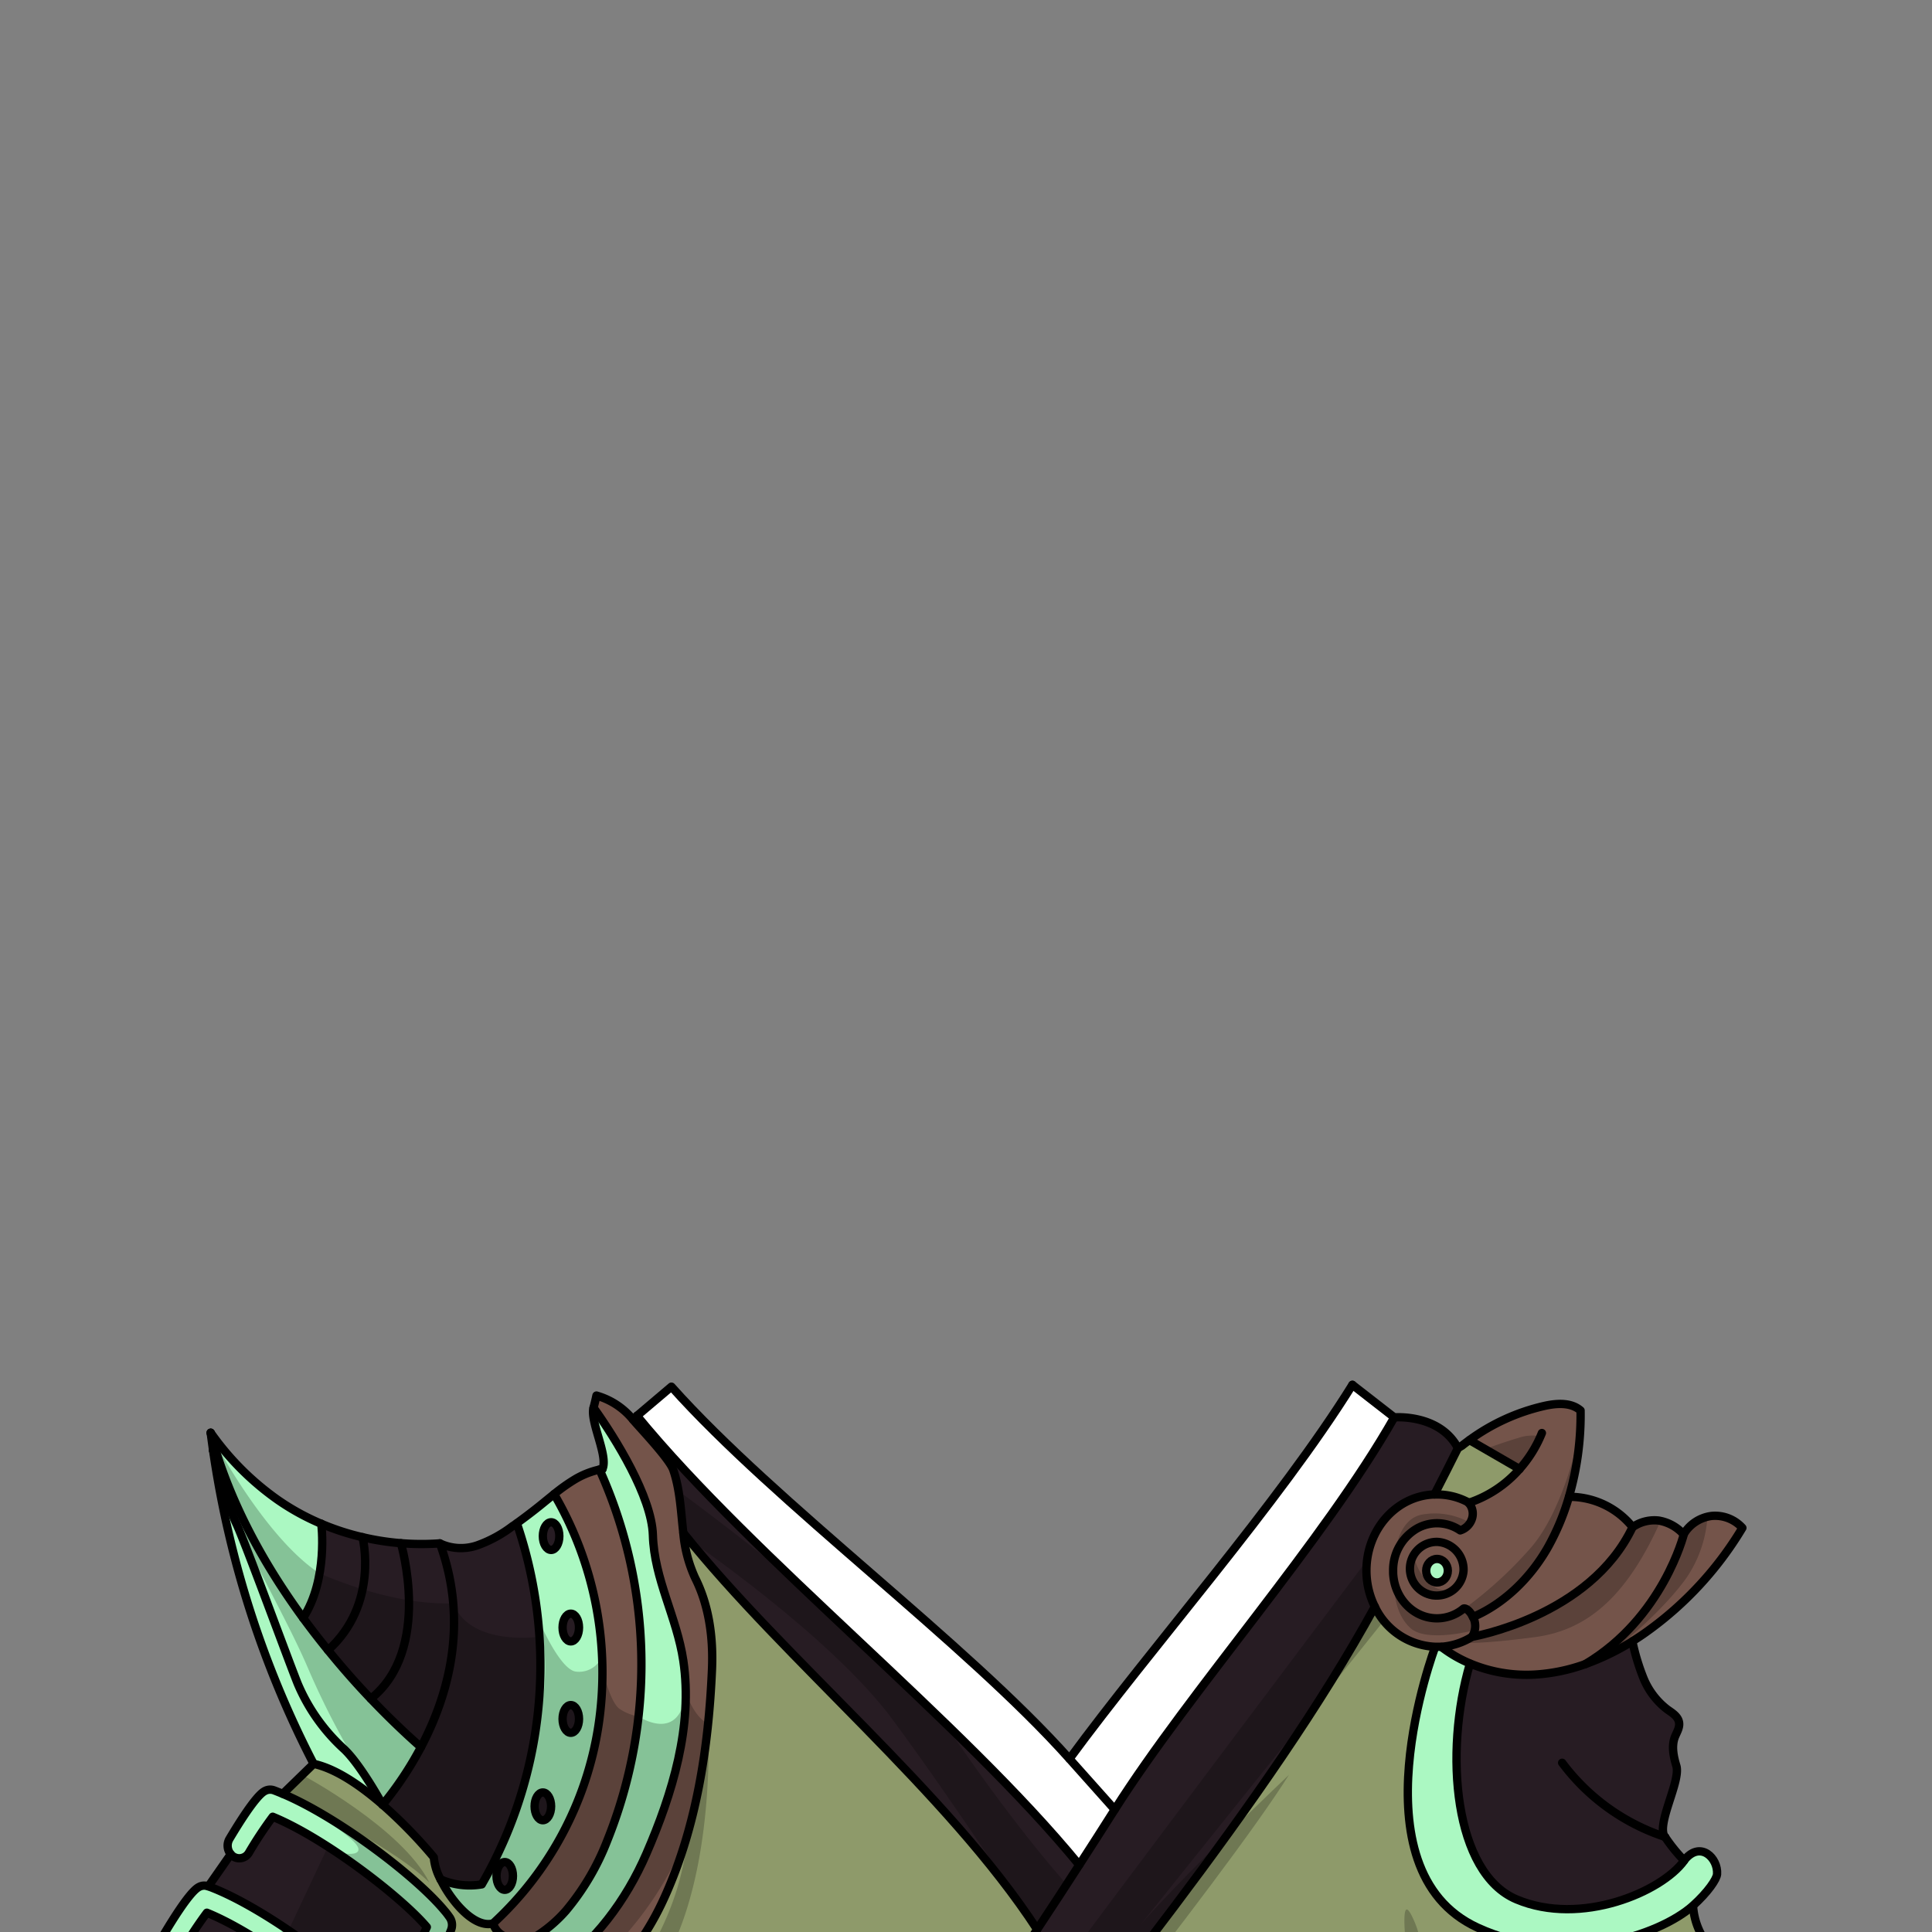 <svg xmlns="http://www.w3.org/2000/svg" viewBox="0 0 432 432">
  <rect x="0" y="0" width="432" height="432" fill="#808080" stroke="none"/>
  <defs>
    <style>.GUNDAN_OWL_OUTFIT_GUNDAN_OWL_OUTFIT_16_cls-1{isolation:isolate;}.GUNDAN_OWL_OUTFIT_GUNDAN_OWL_OUTFIT_16_cls-2{fill:#74544a;}.GUNDAN_OWL_OUTFIT_GUNDAN_OWL_OUTFIT_16_cls-3{fill:#abf8c2;}.GUNDAN_OWL_OUTFIT_GUNDAN_OWL_OUTFIT_16_cls-4{fill:#271c23;}.GUNDAN_OWL_OUTFIT_GUNDAN_OWL_OUTFIT_16_cls-5{fill:#8e9a6a;}.GUNDAN_OWL_OUTFIT_GUNDAN_OWL_OUTFIT_16_cls-6{fill:#fff;}.GUNDAN_OWL_OUTFIT_GUNDAN_OWL_OUTFIT_16_cls-7{fill:none;stroke:#000;stroke-linecap:round;stroke-linejoin:round;stroke-width:1.86px;}.GUNDAN_OWL_OUTFIT_GUNDAN_OWL_OUTFIT_16_cls-8{opacity:0.22;mix-blend-mode:multiply;}</style>
  </defs>
  <g class="GUNDAN_OWL_OUTFIT_GUNDAN_OWL_OUTFIT_16_cls-1">
    <g id="oufit">
      <path class="GUNDAN_OWL_OUTFIT_GUNDAN_OWL_OUTFIT_16_cls-2" d="M382.76,338.94a8.52,8.52,0,0,0-6.25,4.11A9.63,9.63,0,0,0,370.9,340a8.51,8.51,0,0,0-5.84,1.47,18.14,18.14,0,0,0-14.21-6.78,65.44,65.44,0,0,0,2.58-19.24c-2.22-1.93-5.41-1.67-8.2-1A45.36,45.36,0,0,0,328.58,322l11.21,6.48a26,26,0,0,1-11.39,7.56,3.62,3.62,0,0,1,.63,3.78,4,4,0,0,1-2.53,2.35,9.27,9.27,0,0,0-5.18-1.6,9.12,9.12,0,0,0-4.53,1.2,10.73,10.73,0,0,0-5.29,9.43c0,.18,0,.35,0,.53.25,5.62,4.55,10.1,9.81,10.1a9.3,9.3,0,0,0,5.93-2.17c.36-.17,1.32.27,2.1,1.88a6.28,6.28,0,0,1,.27.58,4.38,4.38,0,0,1-.49,3.9,14.92,14.92,0,0,1-6.83,2.22,28.45,28.45,0,0,0,6.38,3.7,32.66,32.66,0,0,0,14.46,2.49,40.12,40.12,0,0,0,11.31-2.33A55.37,55.37,0,0,0,365,367c1-.64,2.05-1.31,3-2a77.37,77.37,0,0,0,21.6-23.36A8.22,8.22,0,0,0,382.76,338.94Zm-61.44,14.89a2.63,2.63,0,1,1,2.42-2.62A2.53,2.53,0,0,1,321.32,353.83Z" />
      <path class="GUNDAN_OWL_OUTFIT_GUNDAN_OWL_OUTFIT_16_cls-3" d="M323.74,351.21a2.43,2.43,0,1,0-2.42,2.62A2.54,2.54,0,0,0,323.74,351.21Z" />
      <path class="GUNDAN_OWL_OUTFIT_GUNDAN_OWL_OUTFIT_16_cls-3" d="M376.79,415.68c-.07.12-.15.22-.22.33-5,6.93-23,14.72-37.46,8.65-13.93-5.85-16.3-32.73-10.43-52.71a28.45,28.45,0,0,1-6.38-3.7l-1,0a3,3,0,0,1-.43,0h0S302.14,418,330.38,431c19.39,8.93,40.62,1.83,48.15-4.88,3.43-3.06,5.34-6,5.41-7.07C384.19,415.46,380.31,411.56,376.79,415.68Z" />
      <path class="GUNDAN_OWL_OUTFIT_GUNDAN_OWL_OUTFIT_16_cls-2" d="M322.3,368.25l-1,0a3,3,0,0,1-.43,0,15.65,15.65,0,0,1-13.47-9,18.19,18.19,0,0,1-1.86-8.05c0-9.22,6.74-16.73,15.19-17h.57a14.76,14.76,0,0,1,7,1.75l.11.15a3.62,3.62,0,0,1,.63,3.78,4,4,0,0,1-2.53,2.35,9.27,9.27,0,0,0-5.18-1.6,9.12,9.12,0,0,0-4.53,1.2,10.73,10.73,0,0,0-5.29,9.43c0,.18,0,.35,0,.53.25,5.62,4.55,10.1,9.81,10.1a9.3,9.3,0,0,0,5.93-2.17c.36-.17,1.32.27,2.1,1.88a6.28,6.28,0,0,1,.27.58,4.38,4.38,0,0,1-.49,3.9A14.92,14.92,0,0,1,322.3,368.25Z" />
      <path class="GUNDAN_OWL_OUTFIT_GUNDAN_OWL_OUTFIT_16_cls-4" d="M80.7,452.31c-5.67-6.73-22.78-19.88-34.45-24.67a92.83,92.83,0,0,0-5.31,8,2.48,2.48,0,0,1-3.59.84l-.27-.22a50.67,50.67,0,0,0-5.49,14.19s1.72,4,14,12,26.68,10.17,26.68,10.17l6.09-9.72a2.32,2.32,0,0,1-.81-.5,3,3,0,0,1-.34-4A34.47,34.47,0,0,0,80.7,452.31Z" />
      <path class="GUNDAN_OWL_OUTFIT_GUNDAN_OWL_OUTFIT_16_cls-4" d="M91.94,437a34.94,34.94,0,0,0,3.5-6.12C89.76,424.14,72.66,411,61,406.2a90,90,0,0,0-5.3,8,2.48,2.48,0,0,1-3.6.83,2.22,2.22,0,0,1-.48-.44l-5,7.17c12.93,4.74,33.7,20.47,39.24,28.37a3.83,3.83,0,0,1,.25.44l6.11-9.73A3,3,0,0,1,91.94,437Z" />
      <path class="GUNDAN_OWL_OUTFIT_GUNDAN_OWL_OUTFIT_16_cls-5" d="M328.29,335.9l.11.15a26,26,0,0,0,11.39-7.56L328.58,322c-.56.41-1.13.83-1.68,1.27l-.89.53h0c-1.72,3.46-3.48,6.92-5.25,10.36h.57A14.76,14.76,0,0,1,328.29,335.9Z" />
      <path class="GUNDAN_OWL_OUTFIT_GUNDAN_OWL_OUTFIT_16_cls-5" d="M404.09,484.07a193.82,193.82,0,0,1-13.43-22.77c-1.27-2.55-2.53-5.25-2.53-8.15,0-1.69.42-3.36.28-5s-1.05-3.49-2.59-3.75c.86-1.75.31-3.94-.69-5.58s-2.45-2.93-3.59-4.46a15.67,15.67,0,0,1-3-8.23c-7.53,6.71-28.76,13.81-48.15,4.88-28.24-13-9.49-62.69-9.49-62.69h0a15.65,15.65,0,0,1-13.47-9c-24,43.83-64.49,91.68-94.24,131.18H311.1l1-1,.3-.27.26-.25h0v0c-.16.48-.32,1-.49,1.45h4.17l85.76.38H407Z" />
      <path class="GUNDAN_OWL_OUTFIT_GUNDAN_OWL_OUTFIT_16_cls-5" d="M152.79,342.75a30.22,30.22,0,0,0,2.63,10.07c3.14,6.23,4.09,13.41,3.78,20.51-.76,17.42-3.45,35-10.5,50.68-5.1,11.41-13.45,21.67-24.65,25.32,0,0-3.79-4.34-.26-8.75,0,0,0,0,0,0-4-1-4.35-7.39-4.35-7.39h0c-.4.11-7.46,2-9.19-3.09-2.71.73-5.84-1.55-8.37-4.64a26.93,26.93,0,0,1-3.34-5.2h0A12.74,12.74,0,0,1,97,415.3a107.45,107.45,0,0,0-11.46-11.75c-4.76-4.15-10.36-8.06-15.42-9.15-4.44,4.31-6.19,6-6.89,6.7,12.16,5.15,29.68,18.3,36.16,26.12.44.52.82,1,1.15,1.49a3,3,0,0,1,.33,2.79,41,41,0,0,1-4.94,9.09,2.55,2.55,0,0,1-2,1,2.49,2.49,0,0,1-1.65-.64.94.94,0,0,1-.1-.1l-6.11,9.73a3,3,0,0,1,.07,2.36A39.26,39.26,0,0,1,81.2,462a2.43,2.43,0,0,1-2.85.87l-6.09,9.72s-14.42-2.2-26.68-10.17A75.17,75.17,0,0,0,43.52,470a56.59,56.59,0,0,1-2.42,8.63A24.64,24.64,0,0,0,39.28,483v4.59l.85,2.9H191.46q20.76-29.07,40.45-59C211.91,400.76,175.47,371.16,152.79,342.75Z" />
      <path class="GUNDAN_OWL_OUTFIT_GUNDAN_OWL_OUTFIT_16_cls-4" d="M372.3,410.73v0h0c-1.92-2.91,3.64-12.49,2.59-15.91-.62-2-1.08-4.28-.38-6.29.38-1.11,1.12-2.17,1-3.33-.19-1.42-1.56-2.21-2.67-3A16.8,16.8,0,0,1,367.4,375a49.5,49.5,0,0,1-2.39-8,55.37,55.37,0,0,1-10.56,5.14,40.12,40.12,0,0,1-11.31,2.33A32.66,32.66,0,0,1,328.68,372c-5.87,20-3.5,46.86,10.43,52.71,14.42,6.07,32.46-1.72,37.46-8.65A36.38,36.38,0,0,1,372.3,410.73Z" />
      <path class="GUNDAN_OWL_OUTFIT_GUNDAN_OWL_OUTFIT_16_cls-4" d="M311.76,316.93c-15.71,27.69-45.49,60.9-62.5,87.69q-3.94,6.21-7.94,12.4c-26.2-32-72.71-68.46-98.9-100.43l-.86.85c1.6,1.9,8.12,8.72,9,11.22,1.55,4.52,1.7,9.37,2.25,14.08h0c22.68,28.41,59.12,58,79.12,88.68q-19.68,29.91-40.45,59h21.72c29.75-39.5,70.21-87.35,94.24-131.18a18.19,18.19,0,0,1-1.86-8.05c0-9.22,6.74-16.73,15.19-17,1.77-3.44,3.53-6.9,5.25-10.36C321.9,316.05,311.76,316.93,311.76,316.93Z" />
      <path class="GUNDAN_OWL_OUTFIT_GUNDAN_OWL_OUTFIT_16_cls-2" d="M155.42,352.82a30.22,30.22,0,0,1-2.63-10.07h0c-.55-4.71-.7-9.56-2.25-14.08-.86-2.5-7.38-9.32-9-11.22a16.26,16.26,0,0,0-8.17-5.39c-.2.92-.41,1.83-.66,2.73,4.88,6.82,13,19.87,13.26,28.49.28,9.81,5.36,18.37,6.8,28.05,2.18,14.61-2.44,29.75-8.25,43.15-4.56,10.52-11.67,20-20.74,26.09,0,0,0,0,0,0-3.53,4.41.26,8.75.26,8.75,11.2-3.65,19.55-13.91,24.65-25.32,7.05-15.7,9.74-33.26,10.5-50.68C159.51,366.23,158.56,359.05,155.42,352.82Z" />
      <path class="GUNDAN_OWL_OUTFIT_GUNDAN_OWL_OUTFIT_16_cls-2" d="M135.77,411.56a105.72,105.72,0,0,0-1.72-83,18.49,18.49,0,0,0-5.75,2.34,39.66,39.66,0,0,0-4.4,3.15,79.16,79.16,0,0,1,9.88,52,75.6,75.6,0,0,1-23.54,44c1.73,5.11,8.79,3.2,9.19,3.09h0a30.81,30.81,0,0,0,7.12-6A55.61,55.61,0,0,0,135.77,411.56Z" />
      <path class="GUNDAN_OWL_OUTFIT_GUNDAN_OWL_OUTFIT_16_cls-4" d="M112.86,416.36c-1,0-1.84,1.4-1.84,3.11s.82,3.1,1.84,3.1,1.84-1.39,1.84-3.1S113.88,416.36,112.86,416.36Z" />
      <path class="GUNDAN_OWL_OUTFIT_GUNDAN_OWL_OUTFIT_16_cls-4" d="M127.63,367c1,0,1.84-1.39,1.84-3.1s-.82-3.1-1.84-3.1-1.84,1.38-1.84,3.1S126.61,367,127.63,367Z" />
      <path class="GUNDAN_OWL_OUTFIT_GUNDAN_OWL_OUTFIT_16_cls-4" d="M127.63,381.26c-1,0-1.84,1.38-1.84,3.1s.82,3.1,1.84,3.1,1.84-1.39,1.84-3.1S128.65,381.26,127.63,381.26Z" />
      <path class="GUNDAN_OWL_OUTFIT_GUNDAN_OWL_OUTFIT_16_cls-4" d="M123.23,340.38c-1,0-1.85,1.38-1.85,3.1s.83,3.09,1.85,3.09,1.84-1.38,1.84-3.09S124.25,340.38,123.23,340.38Z" />
      <path class="GUNDAN_OWL_OUTFIT_GUNDAN_OWL_OUTFIT_16_cls-4" d="M121.38,400.8c-1,0-1.84,1.38-1.84,3.1s.82,3.11,1.84,3.11,1.85-1.4,1.85-3.11S122.4,400.8,121.38,400.8Z" />
      <path class="GUNDAN_OWL_OUTFIT_GUNDAN_OWL_OUTFIT_16_cls-4" d="M115.57,340.58c-.31.24-.64.46-1,.69a29.1,29.1,0,0,1-7.74,4.23,11.15,11.15,0,0,1-8.51-.4,57.51,57.51,0,0,1-17.3-1.39,55.18,55.18,0,0,1-9.22-3s1.6,12.38-4.07,21.08q2.79,3.8,5.58,7.21c3.33,4.09,6.58,7.73,9.56,10.86,4.75,5,8.79,8.69,11.22,10.82a77.13,77.13,0,0,1-8.58,12.88A107.45,107.45,0,0,1,97,415.3a12.74,12.74,0,0,0,1.51,4.94h0a16.27,16.27,0,0,0,9.21,1.11A97.59,97.59,0,0,0,120.62,379,98.74,98.74,0,0,0,115.57,340.58Z" />
      <path class="GUNDAN_OWL_OUTFIT_GUNDAN_OWL_OUTFIT_16_cls-6" d="M302.4,309.65c-16.31,26.24-45.09,58.86-63.26,83.63-23.34-26.14-65.67-57.09-89-83.22l-7.71,6.53c26.19,32,72.7,68.47,98.9,100.43q4-6.18,7.94-12.4c17-26.79,46.79-60,62.5-87.69Z" />
      <path class="GUNDAN_OWL_OUTFIT_GUNDAN_OWL_OUTFIT_16_cls-3" d="M85.82,450.15c-5.54-7.9-26.31-23.63-39.24-28.37l-.09,0a2.36,2.36,0,0,0-1.91.11c-.56.28-2.27,1.13-8,10.75a3,3,0,0,0,.51,3.67l.27.22a2.48,2.48,0,0,0,3.59-.84,92.83,92.83,0,0,1,5.31-8C57.92,432.43,75,445.58,80.7,452.31a34.47,34.47,0,0,1-3.5,6.12,3,3,0,0,0,.34,4,2.32,2.32,0,0,0,.81.5A2.43,2.43,0,0,0,81.2,462,39.26,39.26,0,0,0,86.14,453a3,3,0,0,0-.07-2.36A3.83,3.83,0,0,0,85.82,450.15Z" />
      <path class="GUNDAN_OWL_OUTFIT_GUNDAN_OWL_OUTFIT_16_cls-3" d="M99.4,427.22c-6.48-7.82-24-21-36.16-26.12-.69-.29-1.36-.56-2-.8a2.47,2.47,0,0,0-1.92.12c-.55.28-2.26,1.13-8,10.75a3,3,0,0,0,.29,3.44,2.22,2.22,0,0,0,.48.44,2.48,2.48,0,0,0,3.6-.83,90,90,0,0,1,5.3-8c11.68,4.8,28.78,17.94,34.46,24.67a34.94,34.94,0,0,1-3.5,6.12,3,3,0,0,0,.24,3.87.94.94,0,0,0,.1.1,2.49,2.49,0,0,0,1.65.64,2.55,2.55,0,0,0,2-1,41,41,0,0,0,4.94-9.09,3,3,0,0,0-.33-2.79C100.22,428.24,99.84,427.74,99.4,427.22Z" />
      <path class="GUNDAN_OWL_OUTFIT_GUNDAN_OWL_OUTFIT_16_cls-3" d="M152.79,371.32c-1.44-9.68-6.52-18.24-6.8-28.05-.25-8.62-8.38-21.67-13.26-28.49-.83,3.15,3.33,10.77,2,13.71l-.66.11a105.72,105.72,0,0,1,1.72,83,55.61,55.61,0,0,1-9.2,15.61,30.81,30.81,0,0,1-7.12,6s.38,6.43,4.35,7.39c9.07-6.05,16.18-15.57,20.74-26.09C150.35,401.07,155,385.93,152.79,371.32Z" />
      <path class="GUNDAN_OWL_OUTFIT_GUNDAN_OWL_OUTFIT_16_cls-3" d="M123.9,334.09c-1,.8-2,1.62-3,2.43-1.73,1.4-3.51,2.75-5.32,4.06A98.74,98.74,0,0,1,120.62,379a97.59,97.59,0,0,1-12.88,42.4,16.27,16.27,0,0,1-9.21-1.11,26.93,26.93,0,0,0,3.34,5.2c2.53,3.09,5.66,5.37,8.37,4.64a75.6,75.6,0,0,0,23.54-44A79.16,79.16,0,0,0,123.9,334.09Zm-11,88.48c-1,0-1.84-1.39-1.84-3.1s.82-3.11,1.84-3.11,1.84,1.4,1.84,3.11S113.88,422.57,112.86,422.57ZM121.38,407c-1,0-1.84-1.4-1.84-3.11s.82-3.1,1.84-3.1,1.85,1.38,1.85,3.1S122.4,407,121.38,407Zm1.85-60.44c-1,0-1.85-1.38-1.85-3.09s.83-3.1,1.85-3.1,1.84,1.38,1.84,3.1S124.25,346.57,123.23,346.57Zm4.4,40.89c-1,0-1.84-1.39-1.84-3.1s.82-3.1,1.84-3.1,1.84,1.38,1.84,3.1S128.65,387.46,127.63,387.46Zm0-20.44c-1,0-1.84-1.39-1.84-3.1s.82-3.1,1.84-3.1,1.84,1.38,1.84,3.1S128.65,367,127.63,367Z" />
      <path class="GUNDAN_OWL_OUTFIT_GUNDAN_OWL_OUTFIT_16_cls-3" d="M47.64,324.28a.1.1,0,0,0,0,0A221.92,221.92,0,0,0,70.13,394.4c5.06,1.09,10.66,5,15.42,9.15h0a77.13,77.13,0,0,0,8.58-12.88c-2.43-2.13-6.47-5.83-11.22-10.82-3-3.13-6.23-6.77-9.56-10.86q-2.79-3.42-5.58-7.21c5.67-8.7,4.07-21.08,4.07-21.08a53.2,53.2,0,0,1-9.69-5.33,61.74,61.74,0,0,1-15-15,.43.43,0,0,1,0,.05C47.27,321.69,47.45,323,47.64,324.28Z" />
      <path class="GUNDAN_OWL_OUTFIT_GUNDAN_OWL_OUTFIT_16_cls-7" d="M311.76,316.93c-15.71,27.68-45.49,60.9-62.5,87.69q-3.94,6.22-7.94,12.4-4.66,7.23-9.41,14.41-19.68,29.91-40.45,59" />
      <path class="GUNDAN_OWL_OUTFIT_GUNDAN_OWL_OUTFIT_16_cls-7" d="M213.18,490.44c29.75-39.5,70.21-87.35,94.24-131.18" />
      <path class="GUNDAN_OWL_OUTFIT_GUNDAN_OWL_OUTFIT_16_cls-7" d="M239.14,393.28c18.17-24.77,46.95-57.39,63.26-83.63" />
      <path class="GUNDAN_OWL_OUTFIT_GUNDAN_OWL_OUTFIT_16_cls-7" d="M141.56,317.44l.86-.85,7.71-6.53c23.34,26.13,65.67,57.08,89,83.22l10.12,11.34" />
      <path class="GUNDAN_OWL_OUTFIT_GUNDAN_OWL_OUTFIT_16_cls-7" d="M241.32,417c-26.2-32-72.71-68.46-98.9-100.43" />
      <path class="GUNDAN_OWL_OUTFIT_GUNDAN_OWL_OUTFIT_16_cls-7" d="M152.79,342.75c22.68,28.41,59.12,58,79.12,88.68" />
      <path class="GUNDAN_OWL_OUTFIT_GUNDAN_OWL_OUTFIT_16_cls-7" d="M63.24,401.1c.7-.67,2.45-2.39,6.89-6.7,5.06,1.09,10.66,5,15.42,9.15A107.45,107.45,0,0,1,97,415.3a12.74,12.74,0,0,0,1.51,4.94" />
      <path class="GUNDAN_OWL_OUTFIT_GUNDAN_OWL_OUTFIT_16_cls-7" d="M119.43,433.18c-.4.11-7.46,2-9.19-3.09-2.71.73-5.84-1.55-8.37-4.64a26.93,26.93,0,0,1-3.34-5.2" />
      <path class="GUNDAN_OWL_OUTFIT_GUNDAN_OWL_OUTFIT_16_cls-7" d="M134.71,328.49c1.35-2.94-2.81-10.56-2-13.71.25-.9.46-1.81.66-2.73a16.26,16.26,0,0,1,8.17,5.39c1.6,1.9,8.12,8.72,9,11.22,1.55,4.52,1.7,9.37,2.25,14.08h0a30.22,30.22,0,0,0,2.63,10.07c3.14,6.23,4.09,13.41,3.78,20.51-.76,17.42-3.45,35-10.5,50.68-5.1,11.41-13.45,21.67-24.65,25.32,0,0-3.79-4.34-.26-8.75" />
      <path class="GUNDAN_OWL_OUTFIT_GUNDAN_OWL_OUTFIT_16_cls-7" d="M132.73,314.78c4.88,6.82,13,19.87,13.26,28.49.28,9.81,5.36,18.37,6.8,28.05,2.18,14.62-2.44,29.75-8.25,43.15-4.56,10.52-11.67,20-20.74,26.09,0,0,0,0,0,0" />
      <path class="GUNDAN_OWL_OUTFIT_GUNDAN_OWL_OUTFIT_16_cls-7" d="M134.05,328.6a105.72,105.72,0,0,1,1.72,83,55.61,55.61,0,0,1-9.2,15.61,30.57,30.57,0,0,1-7.12,6h0" />
      <path class="GUNDAN_OWL_OUTFIT_GUNDAN_OWL_OUTFIT_16_cls-7" d="M123.9,334.09a79.16,79.16,0,0,1,9.88,52,75.6,75.6,0,0,1-23.54,44" />
      <path class="GUNDAN_OWL_OUTFIT_GUNDAN_OWL_OUTFIT_16_cls-7" d="M98.52,420.24h0a16.27,16.27,0,0,0,9.21,1.11A97.59,97.59,0,0,0,120.62,379a98.74,98.74,0,0,0-5.05-38.38" />
      <path class="GUNDAN_OWL_OUTFIT_GUNDAN_OWL_OUTFIT_16_cls-7" d="M134.71,328.49l-.66.11a18.49,18.49,0,0,0-5.75,2.34,39.66,39.66,0,0,0-4.4,3.15c-1,.8-2,1.62-3,2.43-1.73,1.4-3.51,2.75-5.32,4.06-.31.24-.64.46-1,.69a29.1,29.1,0,0,1-7.74,4.23,11.15,11.15,0,0,1-8.51-.4,57.51,57.51,0,0,1-17.3-1.39,55.18,55.18,0,0,1-9.22-3,53.2,53.2,0,0,1-9.69-5.33,61.74,61.74,0,0,1-15-15" />
      <path class="GUNDAN_OWL_OUTFIT_GUNDAN_OWL_OUTFIT_16_cls-7" d="M47.65,324.32A221.92,221.92,0,0,0,70.13,394.4" />
      <path class="GUNDAN_OWL_OUTFIT_GUNDAN_OWL_OUTFIT_16_cls-7" d="M47.11,320.39c.16,1.3.34,2.59.53,3.89" />
      <path class="GUNDAN_OWL_OUTFIT_GUNDAN_OWL_OUTFIT_16_cls-7" d="M98.36,345.1c6.58,18,1.77,34.22-4.23,45.57a77.13,77.13,0,0,1-8.58,12.88" />
      <path class="GUNDAN_OWL_OUTFIT_GUNDAN_OWL_OUTFIT_16_cls-7" d="M94.13,390.67c-2.43-2.13-6.47-5.83-11.22-10.82-3-3.13-6.23-6.77-9.56-10.86q-2.79-3.42-5.58-7.21c-8.44-11.55-16.51-25.72-20.66-41.39a.43.43,0,0,0,0-.05" />
      <path class="GUNDAN_OWL_OUTFIT_GUNDAN_OWL_OUTFIT_16_cls-7" d="M92.18,440.86a.94.94,0,0,0,.1.1,2.49,2.49,0,0,0,1.65.64,2.55,2.55,0,0,0,2-1,41,41,0,0,0,4.94-9.09,3,3,0,0,0-.33-2.79c-.33-.47-.71-1-1.15-1.49-6.48-7.82-24-21-36.16-26.12-.69-.29-1.36-.56-2-.8a2.47,2.47,0,0,0-1.92.12c-.55.28-2.26,1.13-8,10.75a3,3,0,0,0,.29,3.44,2.22,2.22,0,0,0,.48.44,2.48,2.48,0,0,0,3.6-.83,90,90,0,0,1,5.3-8c11.68,4.8,28.78,17.94,34.46,24.67a34.94,34.94,0,0,1-3.5,6.12A3,3,0,0,0,92.18,440.86Z" />
      <path class="GUNDAN_OWL_OUTFIT_GUNDAN_OWL_OUTFIT_16_cls-7" d="M86.07,450.59a3.83,3.83,0,0,0-.25-.44c-5.54-7.89-26.31-23.63-39.24-28.37l-.09,0a2.36,2.36,0,0,0-1.91.11c-.56.28-2.27,1.13-8,10.75a3,3,0,0,0,.51,3.67l.27.22a2.48,2.48,0,0,0,3.59-.84,92.83,92.83,0,0,1,5.31-8C57.92,432.43,75,445.58,80.7,452.31a34.47,34.47,0,0,1-3.5,6.12,3,3,0,0,0,.34,4,2.32,2.32,0,0,0,.81.5A2.43,2.43,0,0,0,81.2,462,39.26,39.26,0,0,0,86.14,453,3,3,0,0,0,86.07,450.59Z" />
      <path class="GUNDAN_OWL_OUTFIT_GUNDAN_OWL_OUTFIT_16_cls-7" d="M51.6,414.61l-5,7.17" />
      <path class="GUNDAN_OWL_OUTFIT_GUNDAN_OWL_OUTFIT_16_cls-7" d="M45.58,462.44A75.17,75.17,0,0,0,43.52,470a56.59,56.59,0,0,1-2.42,8.63A24.64,24.64,0,0,0,39.28,483v4.59l.85,2.9H316.38l85.76.38H407l-2.88-6.75a193.82,193.82,0,0,1-13.43-22.77c-1.27-2.55-2.53-5.25-2.53-8.15,0-1.69.42-3.36.28-5s-1.05-3.49-2.59-3.75c.86-1.75.31-3.94-.69-5.58s-2.45-2.93-3.59-4.46a15.67,15.67,0,0,1-3-8.23" />
      <path class="GUNDAN_OWL_OUTFIT_GUNDAN_OWL_OUTFIT_16_cls-7" d="M71.84,340.7s1.6,12.38-4.07,21.08" />
      <path class="GUNDAN_OWL_OUTFIT_GUNDAN_OWL_OUTFIT_16_cls-7" d="M81.06,343.71s3.78,14.92-7.71,25.28" />
      <path class="GUNDAN_OWL_OUTFIT_GUNDAN_OWL_OUTFIT_16_cls-7" d="M89.64,345.06s7.07,23.77-6.72,34.78" />
      <path class="GUNDAN_OWL_OUTFIT_GUNDAN_OWL_OUTFIT_16_cls-7" d="M85.55,403.55s-4.94-9.05-8.68-12.5a41.78,41.78,0,0,1-10.3-14.57c-2.36-5.9-11.72-31.56-13.72-35.78-1.94-4.06-5-15.66-5.2-16.38a.1.1,0,0,1,0,0" />
      <path class="GUNDAN_OWL_OUTFIT_GUNDAN_OWL_OUTFIT_16_cls-7" d="M125.07,343.48c0,1.71-.82,3.09-1.84,3.09s-1.85-1.38-1.85-3.09.83-3.1,1.85-3.1S125.07,341.76,125.07,343.48Z" />
      <ellipse class="GUNDAN_OWL_OUTFIT_GUNDAN_OWL_OUTFIT_16_cls-7" cx="127.63" cy="363.92" rx="1.84" ry="3.1" />
      <ellipse class="GUNDAN_OWL_OUTFIT_GUNDAN_OWL_OUTFIT_16_cls-7" cx="127.63" cy="384.36" rx="1.84" ry="3.1" />
      <path class="GUNDAN_OWL_OUTFIT_GUNDAN_OWL_OUTFIT_16_cls-7" d="M123.23,403.9c0,1.71-.83,3.11-1.85,3.11s-1.84-1.4-1.84-3.11.82-3.1,1.84-3.1S123.23,402.18,123.23,403.9Z" />
      <path class="GUNDAN_OWL_OUTFIT_GUNDAN_OWL_OUTFIT_16_cls-7" d="M114.7,419.47c0,1.71-.82,3.1-1.84,3.1s-1.84-1.39-1.84-3.1.82-3.11,1.84-3.11S114.7,417.76,114.7,419.47Z" />
      <path class="GUNDAN_OWL_OUTFIT_GUNDAN_OWL_OUTFIT_16_cls-7" d="M326,323.8c-1.72,3.46-3.48,6.92-5.25,10.36" />
      <ellipse class="GUNDAN_OWL_OUTFIT_GUNDAN_OWL_OUTFIT_16_cls-7" cx="321.32" cy="351.21" rx="2.42" ry="2.63" />
      <path class="GUNDAN_OWL_OUTFIT_GUNDAN_OWL_OUTFIT_16_cls-7" d="M327.25,351.21a6,6,0,1,1-5.93-6.44A6.19,6.19,0,0,1,327.25,351.21Z" />
      <path class="GUNDAN_OWL_OUTFIT_GUNDAN_OWL_OUTFIT_16_cls-7" d="M329.13,366a14.92,14.92,0,0,1-6.83,2.22l-1,0a3,3,0,0,1-.43,0,15.65,15.65,0,0,1-13.47-9,18.19,18.19,0,0,1-1.86-8.05c0-9.22,6.74-16.73,15.19-17h.57a14.76,14.76,0,0,1,7,1.75l.11.15a3.62,3.62,0,0,1,.63,3.78,4,4,0,0,1-2.53,2.35,9.27,9.27,0,0,0-5.18-1.6,9.12,9.12,0,0,0-4.53,1.2,10.73,10.73,0,0,0-5.29,9.43c0,.18,0,.35,0,.53.25,5.62,4.55,10.1,9.81,10.1a9.3,9.3,0,0,0,5.93-2.17c.36-.17,1.32.27,2.1,1.88a6.28,6.28,0,0,1,.27.58A4.38,4.38,0,0,1,329.13,366Z" />
      <path class="GUNDAN_OWL_OUTFIT_GUNDAN_OWL_OUTFIT_16_cls-7" d="M344.77,320.43a27.44,27.44,0,0,1-5,8.06,26,26,0,0,1-11.39,7.56" />
      <path class="GUNDAN_OWL_OUTFIT_GUNDAN_OWL_OUTFIT_16_cls-7" d="M322.3,368.25a28.45,28.45,0,0,0,6.38,3.7,32.66,32.66,0,0,0,14.46,2.49,40.12,40.12,0,0,0,11.31-2.33A55.37,55.37,0,0,0,365,367c1-.64,2.05-1.31,3-2a77.37,77.37,0,0,0,21.6-23.36,8.22,8.22,0,0,0-6.89-2.67,8.52,8.52,0,0,0-6.25,4.11A9.63,9.63,0,0,0,370.9,340a8.51,8.51,0,0,0-5.84,1.47,18.14,18.14,0,0,0-14.21-6.78" />
      <path class="GUNDAN_OWL_OUTFIT_GUNDAN_OWL_OUTFIT_16_cls-7" d="M329.13,366s26.43-4.51,35.93-24.57" />
      <path class="GUNDAN_OWL_OUTFIT_GUNDAN_OWL_OUTFIT_16_cls-7" d="M354.45,372.11c17.39-10.31,22.06-29.06,22.06-29.06" />
      <line class="GUNDAN_OWL_OUTFIT_GUNDAN_OWL_OUTFIT_16_cls-7" x1="328.58" y1="322.01" x2="339.79" y2="328.49" />
      <path class="GUNDAN_OWL_OUTFIT_GUNDAN_OWL_OUTFIT_16_cls-7" d="M302.4,309.65l9.36,7.28s10.14-.88,14.24,6.87h0l.89-.53c.55-.44,1.12-.86,1.68-1.27a45.52,45.52,0,0,1,16.65-7.61c2.79-.63,6-.89,8.2,1a65.44,65.44,0,0,1-2.58,19.24A53.4,53.4,0,0,1,346.1,346c-3.92,6.89-9.85,12.62-16.75,15.57" />
      <path class="GUNDAN_OWL_OUTFIT_GUNDAN_OWL_OUTFIT_16_cls-7" d="M328.68,372c-5.87,20-3.5,46.86,10.43,52.71,14.42,6.07,32.46-1.72,37.46-8.65.07-.11.15-.21.22-.33,3.52-4.12,7.4-.22,7.15,3.33-.07,1.1-2,4-5.41,7.07-7.53,6.71-28.76,13.81-48.15,4.88-28.24-13-9.49-62.69-9.49-62.69" />
      <path class="GUNDAN_OWL_OUTFIT_GUNDAN_OWL_OUTFIT_16_cls-7" d="M365,367a49.5,49.5,0,0,0,2.39,8,16.8,16.8,0,0,0,5.39,7.21c1.11.79,2.48,1.58,2.67,3,.16,1.16-.58,2.22-1,3.33-.7,2-.24,4.27.38,6.29,1.05,3.42-4.51,13-2.59,15.91" />
      <path class="GUNDAN_OWL_OUTFIT_GUNDAN_OWL_OUTFIT_16_cls-7" d="M376.57,416a36.38,36.38,0,0,1-4.27-5.28" />
      <path class="GUNDAN_OWL_OUTFIT_GUNDAN_OWL_OUTFIT_16_cls-7" d="M372.3,410.73v0h0a47.1,47.1,0,0,1-23-16.57" />
      <g class="GUNDAN_OWL_OUTFIT_GUNDAN_OWL_OUTFIT_16_cls-8">
        <path d="M47.31,321.13S59,343.68,71.46,351.82c8.34,3.54,19.32,7,29.89,6.7,3.9,9.84,19.49,7.42,19.49,7.42s3.08,26.63-13.1,55.42a65,65,0,0,1-9.21-.48L96.61,415s-8.29-10-11.23-11.6c-2.23-3.95-9.46-13.93-16.55-30.48S45.23,330.48,47.31,321.13Z" />
        <path d="M120.26,361.78s4.83,11.64,8.56,12a5.54,5.54,0,0,0,5.36-2.55s2,9.4,4.39,10.9a10.83,10.83,0,0,0,4.21,1.67s9.18,6.19,10.56-5.36c2.19,6.07,5,7,5,7s1.58,27.4-7.06,47.69-25.17,24.9-25.17,24.9,25.15-17.84,27.7-48.15c-8.25,21-25,35-31.25,35.08l1.25-4.42s-4.53-1.19-4.25-7.84c-5.13,1.67-8,.69-9.63-3-3.32,1.18-11.5-6.55-11.45-9.7C105.82,418.91,128.13,386.3,120.26,361.78Z" />
        <path d="M73.33,412.89l-8.82,18.74S61.45,431,61.07,436c-3.87,6.62-12.92,16.56-15.49,26.47C43.66,473.55,42,484.2,42,484.2s5.8-14.73,9.58-15.67l3.79-.94s10.74,6.08,16.36,4.94c6-8.63,6.6-9.64,6.6-9.64s2.42,1.08,5-4.12,3.5-6,2.74-8.18c5.09-8.12,5.87-10,5.87-10s1.75,2.85,4.91-1.29,4.19-6.91,4.23-9.2-15.87-16-21.34-19.56S69.22,404,69.22,404,88.71,413.59,96,420.94c-6.06-12.14-28.4-24.06-28.4-24.06l-4.15,4s10.49,6.25,15.22,10.51S75.52,415,73.33,412.89Z" />
        <path d="M307.77,490s.17,1.15,3.36-14.86a194.32,194.32,0,0,0,3.79-33c0-3.54-2.77-22.32,1.46-12.21S319,464.46,319,465.12s-2.66,13.78-2.66,13.78,9.44-19.16,13.81-29.4c-2.91,19.16-7.84,28.73-7.84,28.73s23-13,36.44-17.44,22,2,22,2-49.08,13.62-55,22.94c-3,2.89-3.47,4.71-3.47,4.71Z" />
        <path d="M151.7,333.39s47.25,34.18,62,55.58,24.75,32.3,24.75,32.3l-6.58,10.16s-18.44-28.26-32.39-47.07-46.18-40.65-46.18-40.65Z" />
        <path d="M305.56,349s-48.81,64.83-75.47,100.7-33,40.71-33,40.71h19.7s56.7-70.07,71.43-93.56c-24.48,23.34-32.93,33.21-32.93,33.21l54.13-67.65S304.33,356.26,305.56,349Z" />
        <path d="M311.76,354.84s-.11,5.86,3.62,9.21,14.4.44,14.4.44.23-3.61-2.22-4.88C324.56,361.59,316.82,364.86,311.76,354.84Z" />
        <path d="M316.14,348.06s1.16,5.11,4.91,7,5.69-2,5.69-2-2.86,5.56-6.72,4.53S314.12,353,316.14,348.06Z" />
        <path d="M328.4,340.32a16,16,0,0,0-10.56-1.63c-5.78,1.24-6.08,10.08-6.08,10.08s2.08-8,9.28-7.86a15,15,0,0,1,5.7,1.2S328.47,341.8,328.4,340.32Z" />
        <path d="M352.69,322.61s-3.33,15.23-10.24,23.3a91.51,91.51,0,0,1-14.89,13.7s1.92,1.1,2.22,1.94c10.49-6.12,15.18-12.18,18.41-18.5S352.69,322.61,352.69,322.61Z" />
        <path d="M365.06,341.46s3.17-2.64,6.28-1.39c-7.08,15.69-15.44,24.34-28.16,26s-15.33,1.22-15.33,1.22l3.51-1.59s16.48-3.86,25.87-13.71C364.26,343.55,365.06,341.46,365.06,341.46Z" />
        <path d="M381.79,339.11a27.29,27.29,0,0,1-4.74,13.76c-4.61,6.5-14.91,15.95-19,17.4,9.45-8.86,15.47-18.42,17-22.82s1.8-4.4,1.8-4.4S378.59,339.19,381.79,339.11Z" />
        <path d="M332.69,323.8s3.78-1.4,6.87-2.29a9.52,9.52,0,0,1,4.9-.34s-2.5,5.29-5.13,7.32c-4.56-2.9-7.18-4.42-7.18-4.42Z" />
      </g>
    </g>
  </g>
</svg>